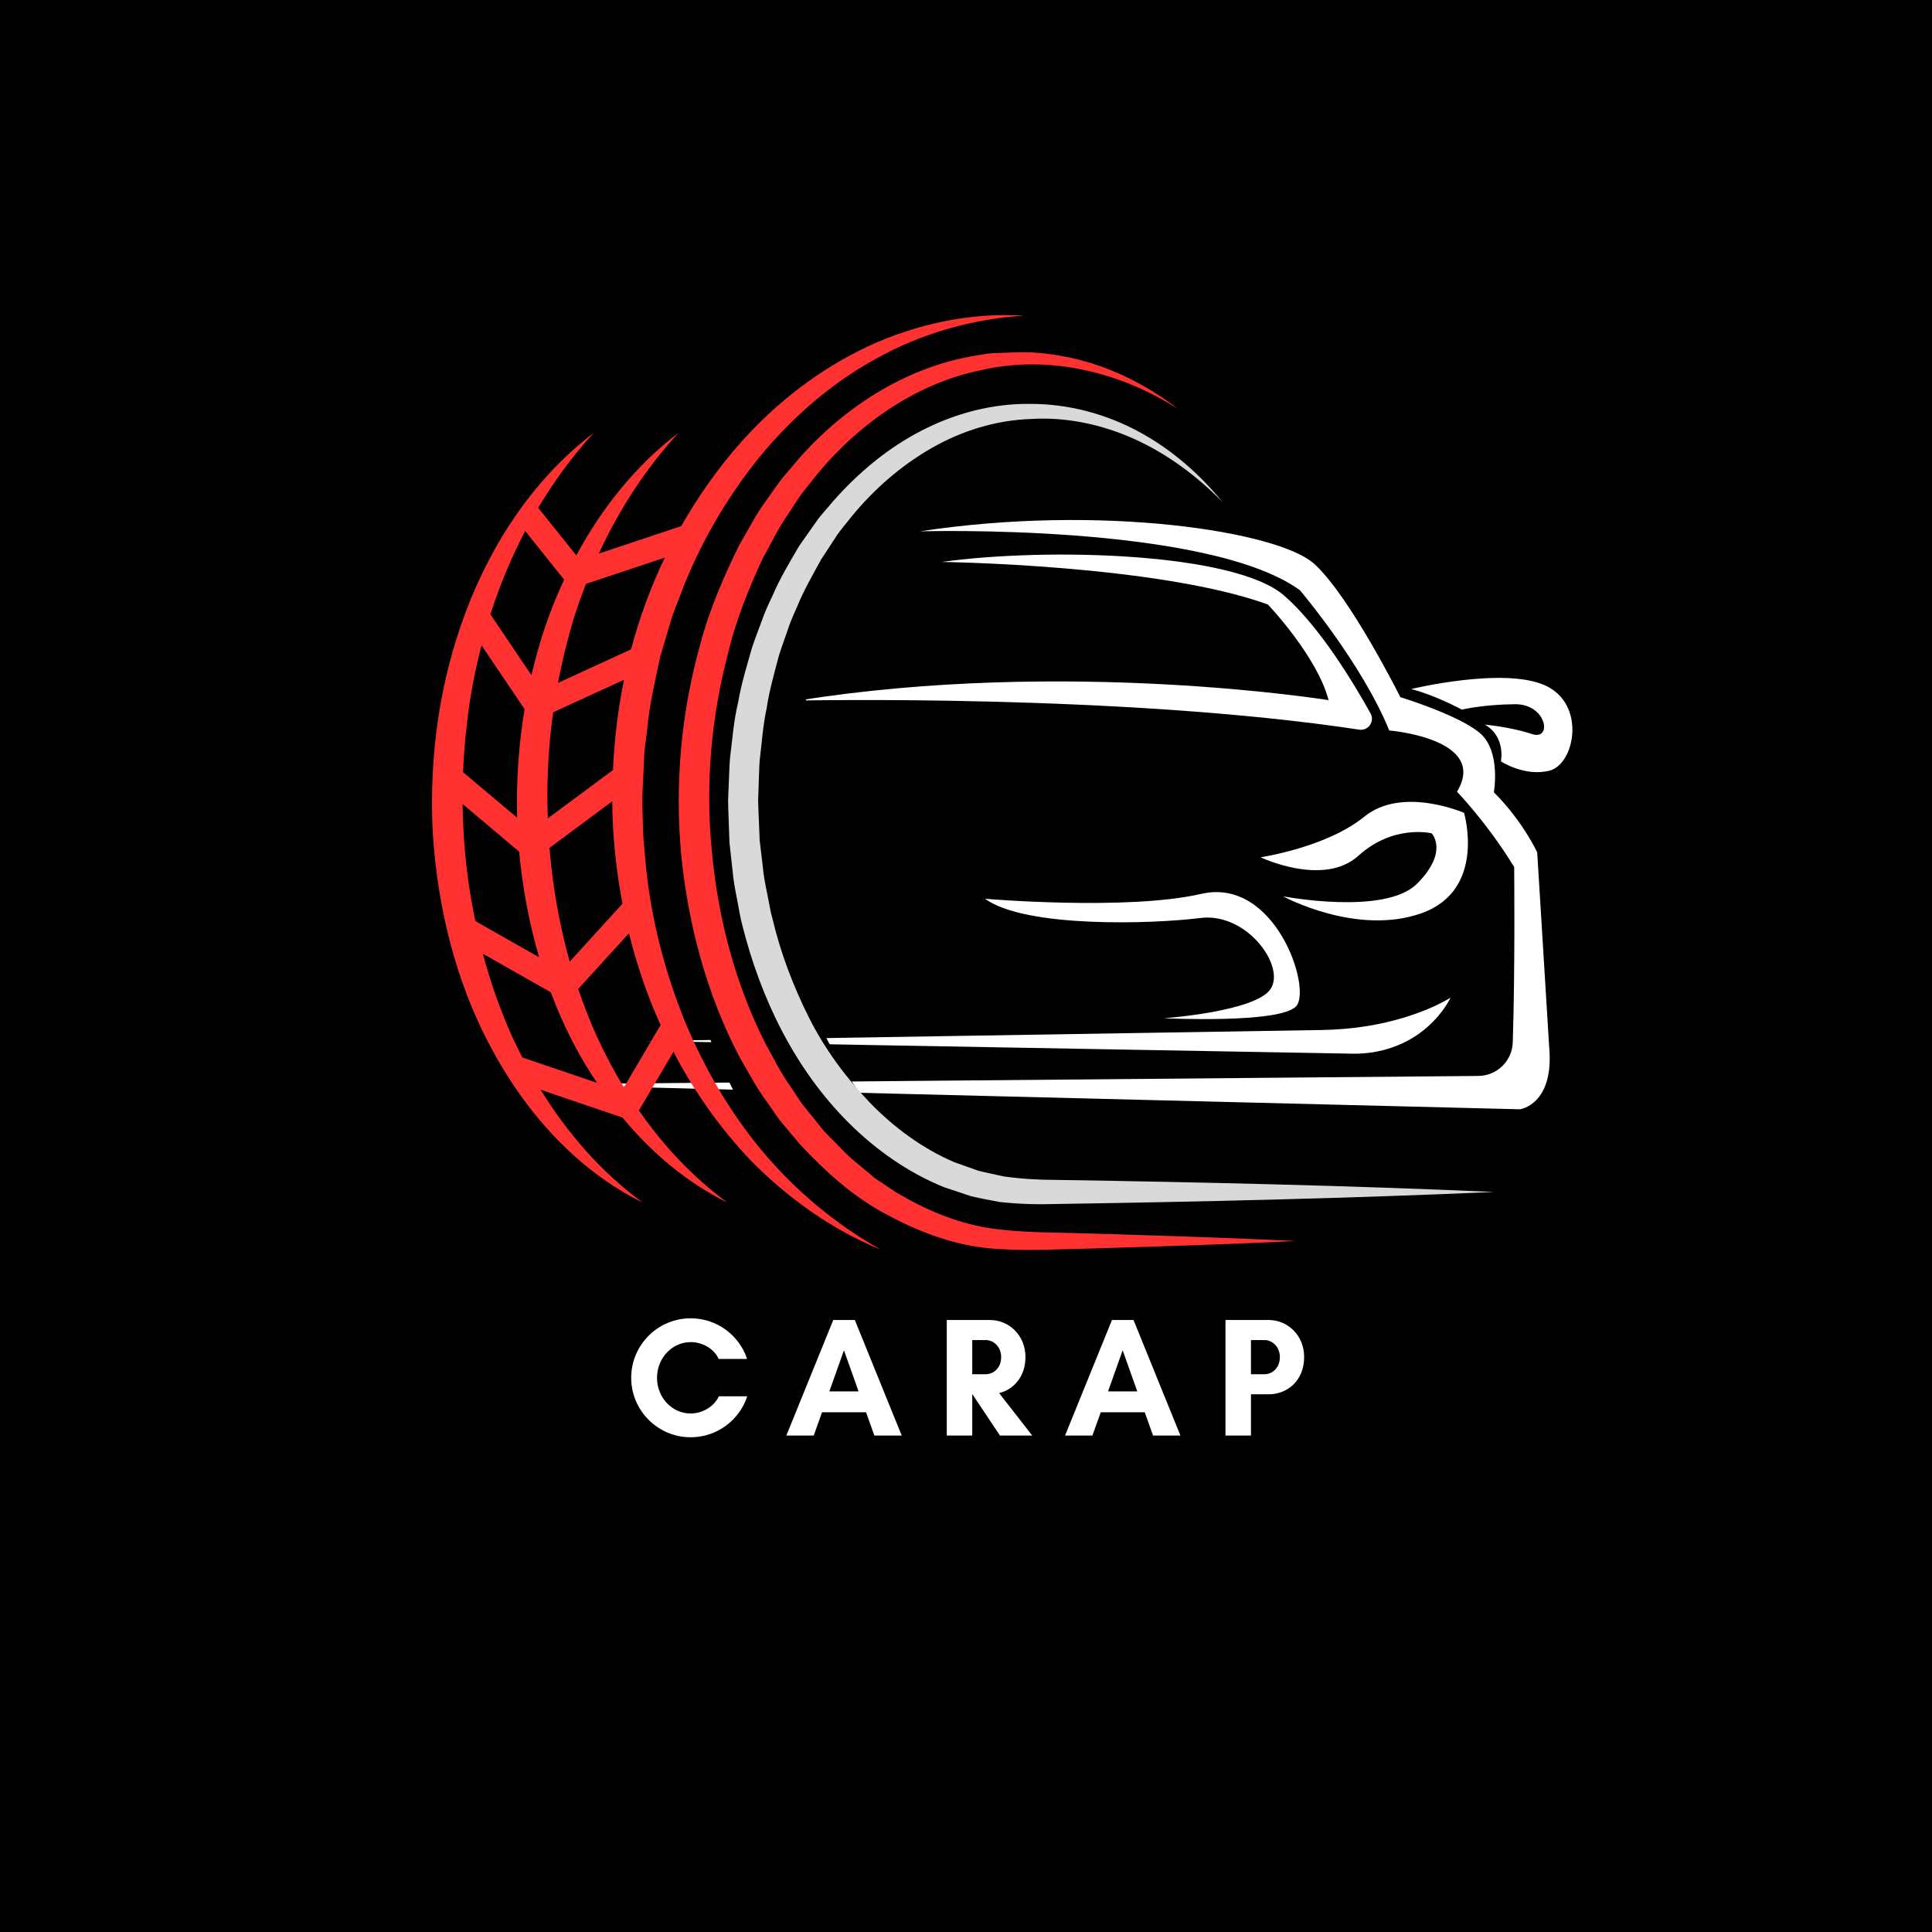 <svg xmlns="http://www.w3.org/2000/svg" xmlns:xlink="http://www.w3.org/1999/xlink" width="500" zoomAndPan="magnify" viewBox="0 0 375 375" height="500" preserveAspectRatio="xMidYMid meet" version="1.0"><defs><g/><clipPath id="797dabd2fe"><path d="M 70.273 193.082 L 126.898 193.082 L 126.898 218.008 L 70.273 218.008 Z M 70.273 193.082 " clip-rule="nonzero"/></clipPath><clipPath id="8c16070077"><path d="M 101.254 100 L 301 100 L 301 215.508 L 101.254 215.508 Z M 101.254 100 " clip-rule="nonzero"/></clipPath><clipPath id="32ab2b69d8"><path d="M 130.812 60.594 L 337.812 60.594 L 337.812 267.594 L 130.812 267.594 Z M 130.812 60.594 " clip-rule="nonzero"/></clipPath><clipPath id="55f5f898a7"><path d="M 131 68 L 252 68 L 252 242.844 L 131 242.844 Z M 131 68 " clip-rule="nonzero"/></clipPath><clipPath id="63daf61067"><path d="M 83.301 61 L 199 61 L 199 242.844 L 83.301 242.844 Z M 83.301 61 " clip-rule="nonzero"/></clipPath></defs><rect x="-37.5" width="450" fill="#ffffff" y="-37.5" height="450" fill-opacity="1"/><rect x="-37.5" width="450"  y="-37.5" height="450" fill-opacity="1"/><g clip-path="url(#797dabd2fe)"><path fill="#000000" d="M 70.273 193.082 L 126.934 193.082 L 126.934 218.008 L 70.273 218.008 Z M 70.273 193.082 " fill-opacity="1" fill-rule="nonzero"/></g><path fill="#ffffff" d="M 277.098 199.305 C 273.129 202.832 267.898 204.598 262.586 204.52 L 125.238 202.059 L 256.359 199.926 C 262.547 199.844 268.707 198.887 274.547 196.848 C 276.977 196 279.422 194.945 281.543 193.645 C 281.543 193.645 280.324 196.434 277.098 199.305 " fill-opacity="1" fill-rule="nonzero"/><path fill="#ffffff" d="M 257.875 135.898 C 255.668 127.375 246.094 117.332 246.094 117.332 C 224.793 109.602 182.773 109.074 182.773 109.074 C 203.285 106.234 239.625 107.234 249.25 115.598 C 256.117 121.562 262.773 132.621 266.02 138.465 C 266.887 140.023 265.594 141.891 263.828 141.625 C 217.676 134.625 154.895 135.98 154.895 135.98 C 206.961 127.672 257.875 135.898 257.875 135.898 " fill-opacity="1" fill-rule="nonzero"/><path fill="#ffffff" d="M 232.945 178.184 C 223.902 179.34 199.078 180.18 191.188 174.449 C 191.188 174.449 218.797 176.812 233.156 173.5 C 247.516 170.188 254.613 191.801 251.617 195.273 C 248.621 198.746 225.898 197.641 225.898 197.641 C 225.898 197.641 243.676 196.379 246.621 191.961 C 249.566 187.543 241.992 177.023 232.945 178.184 " fill-opacity="1" fill-rule="nonzero"/><path fill="#ffffff" d="M 284.172 157.777 C 284.172 157.777 288.59 172.711 275.969 177.234 C 263.344 181.758 249.039 173.973 249.039 173.973 C 249.039 173.973 268.812 177.762 275.047 171.527 C 281.277 165.297 277.887 161.746 277.887 161.746 C 277.887 161.746 270.473 159.93 263.688 166.086 C 256.902 172.238 244.676 166.398 244.676 166.398 C 244.676 166.398 257.453 164.508 264.816 158.512 C 272.18 152.516 284.172 157.777 284.172 157.777 " fill-opacity="1" fill-rule="nonzero"/><g clip-path="url(#8c16070077)"><path fill="#ffffff" d="M 286.938 208.84 C 290.551 208.812 293.5 205.949 293.625 202.336 C 294.094 188.387 293.902 168.293 293.902 168.293 C 288.734 159.809 282.805 153.672 282.805 153.672 C 289.008 143.363 269.656 141.785 269.656 141.785 C 264.293 128.641 252.293 114.543 252.293 114.543 C 234.195 101.504 178.566 103.133 178.566 103.133 C 213.75 97.766 248.145 103.133 255.09 109.441 C 262.031 115.754 271.812 135.32 271.812 135.32 C 271.812 135.32 283.172 138.789 287.273 142.312 C 291.375 145.836 289.957 153.777 289.957 153.777 C 295.637 159.457 298.371 165.453 298.371 165.453 L 300.688 203.109 C 301.738 214.469 295.004 215.312 295.004 215.312 L 101.254 210.473 L 286.938 208.84 " fill-opacity="1" fill-rule="nonzero"/></g><path fill="#ffffff" d="M 291.324 147.781 C 291.324 147.781 292.324 143.035 288.223 140.648 C 288.223 140.648 293.27 141.105 297.32 142.469 C 301.371 143.84 300.266 136.633 294.059 136.688 C 287.852 136.738 283.75 137.738 283.75 137.738 C 283.75 137.738 278.75 135.008 273.914 133.738 C 273.914 133.738 291.953 129.375 299.949 133.059 C 307.941 136.738 305.641 148.309 300.797 149.57 C 295.953 150.832 291.324 147.781 291.324 147.781 " fill-opacity="1" fill-rule="nonzero"/><g clip-path="url(#32ab2b69d8)"><path fill="#000000" d="M 234.312 60.594 C 177.129 60.594 130.812 106.91 130.812 164.094 C 130.812 221.277 177.129 267.594 234.312 267.594 C 291.496 267.594 337.812 221.277 337.812 164.094 C 337.812 106.91 291.496 60.594 234.312 60.594 Z M 234.312 246.895 C 188.566 246.895 151.512 209.844 151.512 164.094 C 151.512 118.348 188.566 81.297 234.312 81.297 C 280.059 81.297 317.113 118.348 317.113 164.094 C 317.113 209.844 280.059 246.895 234.312 246.895 Z M 234.312 246.895 " fill-opacity="1" fill-rule="nonzero"/></g><g clip-path="url(#55f5f898a7)"><path fill="#ff3131" d="M 155.363 222.223 L 152.02 218.246 C 150.875 216.945 150.004 215.445 148.98 214.055 C 146.895 211.277 145.309 208.211 143.57 205.227 C 137.152 192.996 133.57 179.461 132.215 165.816 C 130.953 152.145 132.219 138.258 135.926 125.031 C 137.676 118.379 140.426 112.031 143.449 105.867 L 146.016 101.383 C 146.828 99.863 147.781 98.43 148.805 97.039 C 149.812 95.637 150.758 94.199 151.816 92.84 L 155.172 88.898 C 164.258 78.609 176.723 70.762 190.469 68.855 C 192.148 68.461 193.891 68.547 195.602 68.445 C 197.32 68.379 199.031 68.277 200.742 68.43 C 204.16 68.672 207.547 69.262 210.816 70.199 C 217.367 72.078 223.422 75.324 228.707 79.434 C 217.477 72.191 203.723 68.91 190.953 71.738 C 178.133 74.215 166.945 82.043 158.688 91.949 L 155.664 95.754 C 154.715 97.07 153.875 98.461 152.969 99.809 C 151.074 102.441 149.73 105.438 148.113 108.242 C 145.383 114.137 142.902 120.184 141.383 126.523 C 138.055 139.098 136.863 152.305 138.18 165.277 C 139.375 178.23 142.723 191.051 148.605 202.613 C 150.18 205.441 151.605 208.371 153.504 210.996 C 154.434 212.312 155.215 213.75 156.262 214.98 L 159.301 218.754 C 160.277 220.047 161.516 221.09 162.609 222.273 C 163.727 223.434 164.84 224.602 166.117 225.586 L 169.816 228.68 L 173.82 231.359 C 179.297 234.652 185.273 237.242 191.629 238.312 C 197.871 239.324 204.691 239.188 211.367 239.414 C 224.746 239.824 238.129 240.219 251.512 240.883 C 238.129 241.547 224.746 241.941 211.367 242.352 C 204.676 242.465 198.055 242.957 191.027 242.195 C 184.082 241.367 177.488 238.723 171.418 235.367 C 165.277 232.012 160.09 227.262 155.363 222.223 " fill-opacity="1" fill-rule="nonzero"/></g><path fill="#d9d9d9" d="M 147.453 163.109 L 148.059 168.227 C 148.207 169.941 148.535 171.625 148.883 173.305 C 149.246 174.98 149.469 176.691 149.941 178.336 C 151.527 185.012 153.973 191.445 157.035 197.539 C 160.102 203.641 164.184 209.168 168.852 214.035 C 173.547 218.879 179.062 222.93 185.211 225.574 L 189.93 227.25 C 191.539 227.664 193.184 227.957 194.809 228.34 C 198.094 228.797 201.402 229.02 205.02 229.02 C 233.344 229.461 261.664 230.113 289.984 231.359 C 261.664 232.605 233.344 233.258 205.02 233.695 C 201.566 233.809 197.773 233.719 194.051 233.309 C 192.215 232.949 190.363 232.637 188.543 232.199 L 183.215 230.426 C 176.27 227.605 170.074 223.234 164.828 218.031 C 154.27 207.555 147.695 193.863 144.125 179.754 C 143.637 177.992 143.402 176.176 143.031 174.391 C 142.676 172.602 142.34 170.805 142.191 168.988 L 141.59 163.555 L 141.398 158.094 C 141.375 157.184 141.32 156.277 141.324 155.367 L 141.434 152.637 C 141.52 150.82 141.551 148.996 141.691 147.184 C 142.145 143.57 142.406 139.93 143.262 136.375 C 143.867 132.777 144.953 129.289 145.945 125.781 C 146.504 124.051 147.191 122.355 147.812 120.641 C 148.395 118.91 149.164 117.254 149.953 115.605 C 151.391 112.246 153.281 109.105 155.125 105.953 L 158.285 101.465 C 159.309 99.949 160.613 98.637 161.766 97.215 C 166.613 91.742 172.332 86.934 178.895 83.574 C 185.418 80.199 192.77 78.273 200.109 78.398 C 207.434 78.398 214.676 80.359 221.012 83.777 C 227.367 87.195 232.832 91.992 237.316 97.473 C 232.367 92.41 226.617 88.148 220.277 85.258 C 213.938 82.391 207.004 80.906 200.164 81.324 C 193.312 81.547 186.625 83.617 180.738 87.02 C 174.84 90.406 169.648 94.969 165.309 100.234 C 164.277 101.602 163.105 102.848 162.191 104.301 L 159.379 108.594 C 157.75 111.609 156.004 114.559 154.727 117.754 C 154.016 119.312 153.32 120.879 152.809 122.527 C 152.258 124.152 151.637 125.754 151.148 127.398 C 150.281 130.723 149.316 134.02 148.816 137.43 C 148.09 140.793 147.863 144.234 147.449 147.645 C 147.328 149.359 147.316 151.082 147.242 152.801 L 147.152 155.379 C 147.156 156.234 147.215 157.094 147.242 157.957 L 147.453 163.109 " fill-opacity="1" fill-rule="nonzero"/><g clip-path="url(#63daf61067)"><path fill="#ff3131" d="M 89.789 156.066 L 100.762 165.301 C 101.414 172.238 102.688 179.125 104.652 185.809 L 92.262 178.781 C 91.043 172.914 90.242 166.957 89.957 160.965 C 89.863 159.332 89.809 157.699 89.789 156.066 Z M 93.734 185.129 L 106.895 192.59 C 108.23 196.141 109.773 199.613 111.555 202.973 C 112.855 205.441 114.32 207.836 115.871 210.176 L 101.387 205.254 C 100.656 203.824 99.953 202.387 99.289 200.93 C 97.012 195.816 95.156 190.527 93.734 185.129 Z M 115.738 200.93 C 114.43 197.988 113.27 194.988 112.23 191.949 L 122.078 181.148 C 123.59 187.242 125.617 193.207 128.219 198.961 L 121.098 211.051 C 119.109 207.777 117.312 204.395 115.738 200.93 Z M 122.492 126.035 L 108.301 132.551 C 109.098 128.371 110.109 124.23 111.332 120.145 C 112.043 117.848 112.863 115.582 113.734 113.336 L 129.035 108.23 C 126.301 113.957 124.113 119.93 122.492 126.035 Z M 118.84 155.531 C 118.883 162.199 119.574 168.855 120.824 175.406 L 110.578 186.652 C 110.086 184.898 109.637 183.141 109.242 181.367 C 107.973 175.844 107.117 170.223 106.664 164.57 Z M 106.332 158.844 C 106.094 152.672 106.348 146.484 107.094 140.352 C 107.168 139.648 107.289 138.949 107.383 138.246 L 121.125 131.941 C 120.516 134.914 120.023 137.906 119.68 140.914 C 119.328 143.754 119.113 146.609 118.977 149.465 Z M 109.504 112.512 C 108.574 114.52 107.691 116.551 106.914 118.617 C 105.371 122.672 104.145 126.832 103.152 131.051 L 95.188 119.242 C 96.965 113.688 99.215 108.27 101.941 103.074 Z M 93.461 125.258 L 101.824 137.652 C 100.66 144.602 100.191 151.664 100.367 158.707 L 89.883 149.883 C 90.012 146.699 90.258 143.516 90.645 140.352 C 91.203 135.258 92.184 130.223 93.461 125.258 Z M 83.977 161.27 C 84.852 175.711 88.293 190.145 95.105 202.973 C 101.82 215.723 111.906 227.125 124.734 233.41 C 116.598 227.441 110.086 219.879 104.945 211.523 L 120.832 216.93 C 126.488 223.762 133.316 229.555 141.184 233.41 C 134.375 228.418 128.707 222.297 124.016 215.535 L 130.715 204.16 C 134.719 211.832 139.75 218.992 145.766 225.293 C 152.938 232.574 161.453 238.676 170.938 242.547 C 162.055 237.539 154.324 231.008 147.977 223.453 C 141.66 215.867 136.727 207.32 132.988 198.367 C 129.332 189.379 126.797 179.977 125.629 170.402 C 125.312 168.016 125.184 165.605 124.93 163.211 C 124.75 160.809 124.77 158.395 124.68 155.988 C 124.656 153.578 124.867 151.172 124.949 148.766 C 125.023 147.566 125.012 146.355 125.16 145.164 L 125.625 141.582 C 126.051 136.777 127.156 132.078 128.176 127.375 L 130.227 120.438 C 130.93 118.125 131.953 115.93 132.758 113.656 C 136.363 104.688 141.324 96.25 147.465 88.664 C 153.656 81.141 161.16 74.512 169.898 69.703 C 178.586 64.824 188.516 61.906 198.797 61.266 C 188.504 60.617 177.973 62.82 168.527 67.203 C 159.074 71.621 150.707 78.121 143.863 85.797 C 139.391 90.832 135.52 96.316 132.238 102.113 L 116.23 107.453 C 120.137 99 125.234 91.051 131.684 84.031 C 123.465 90.273 116.832 98.57 111.863 107.793 L 104.469 98.566 C 107.543 93.422 111.102 88.531 115.234 84.031 C 103.898 92.645 95.539 105.133 90.465 118.617 C 85.309 132.156 83.297 146.809 83.977 161.27 " fill-opacity="1" fill-rule="nonzero"/></g><g fill="#ffffff" fill-opacity="1"><g transform="translate(121.358, 278.644)"><g><path d="M 18.176 -7.621 C 17.25 -5.641 15.008 -4.289 12.699 -4.289 C 9.07 -4.289 6.168 -7.391 6.168 -11.215 C 6.168 -15.008 9.07 -18.141 12.699 -18.141 C 14.977 -18.141 17.219 -16.891 18.141 -14.875 L 23.652 -14.875 C 22.133 -19.461 17.812 -22.762 12.699 -22.762 C 6.332 -22.762 1.156 -17.582 1.156 -11.215 C 1.156 -4.848 6.332 0.328 12.699 0.328 C 17.812 0.328 22.168 -3 23.684 -7.621 Z M 18.176 -7.621 "/></g></g></g><g fill="#ffffff" fill-opacity="1"><g transform="translate(152.464, 278.644)"><g><path d="M 14.184 -8.578 L 8.512 -8.578 L 11.348 -16.559 Z M 22.562 0 L 13.457 -22.43 L 9.27 -22.43 L 0.164 0 L 5.477 0 L 7.094 -4.52 L 15.637 -4.52 L 17.25 0 Z M 22.562 0 "/></g></g></g><g fill="#ffffff" fill-opacity="1"><g transform="translate(181.788, 278.644)"><g><path d="M 6.926 -8.016 L 6.961 -8.016 L 12.305 0 L 18.57 0 L 12.141 -8.246 C 14.977 -8.938 17.25 -11.445 17.25 -15.238 C 17.25 -19.496 14.02 -22.43 10.391 -22.43 L 1.98 -22.43 L 1.98 0 L 6.926 0 Z M 9.566 -18.539 C 11.016 -18.539 12.535 -17.285 12.535 -15.238 C 12.535 -13.094 11.016 -11.906 9.566 -11.906 L 6.926 -11.906 L 6.926 -18.539 Z M 9.566 -18.539 "/></g></g></g><g fill="#ffffff" fill-opacity="1"><g transform="translate(206.56, 278.644)"><g><path d="M 14.184 -8.578 L 8.512 -8.578 L 11.348 -16.559 Z M 22.562 0 L 13.457 -22.43 L 9.27 -22.43 L 0.164 0 L 5.477 0 L 7.094 -4.52 L 15.637 -4.52 L 17.25 0 Z M 22.562 0 "/></g></g></g><g fill="#ffffff" fill-opacity="1"><g transform="translate(235.885, 278.644)"><g><path d="M 6.926 -8.016 L 10.391 -8.016 C 14.02 -8.016 17.25 -10.688 17.25 -15.238 C 17.25 -19.496 14.02 -22.43 10.391 -22.43 L 1.98 -22.43 L 1.98 0 L 6.926 0 Z M 9.566 -18.539 C 11.016 -18.539 12.535 -17.285 12.535 -15.238 C 12.535 -13.094 11.016 -11.906 9.566 -11.906 L 6.926 -11.906 L 6.926 -18.539 Z M 9.566 -18.539 "/></g></g></g></svg>